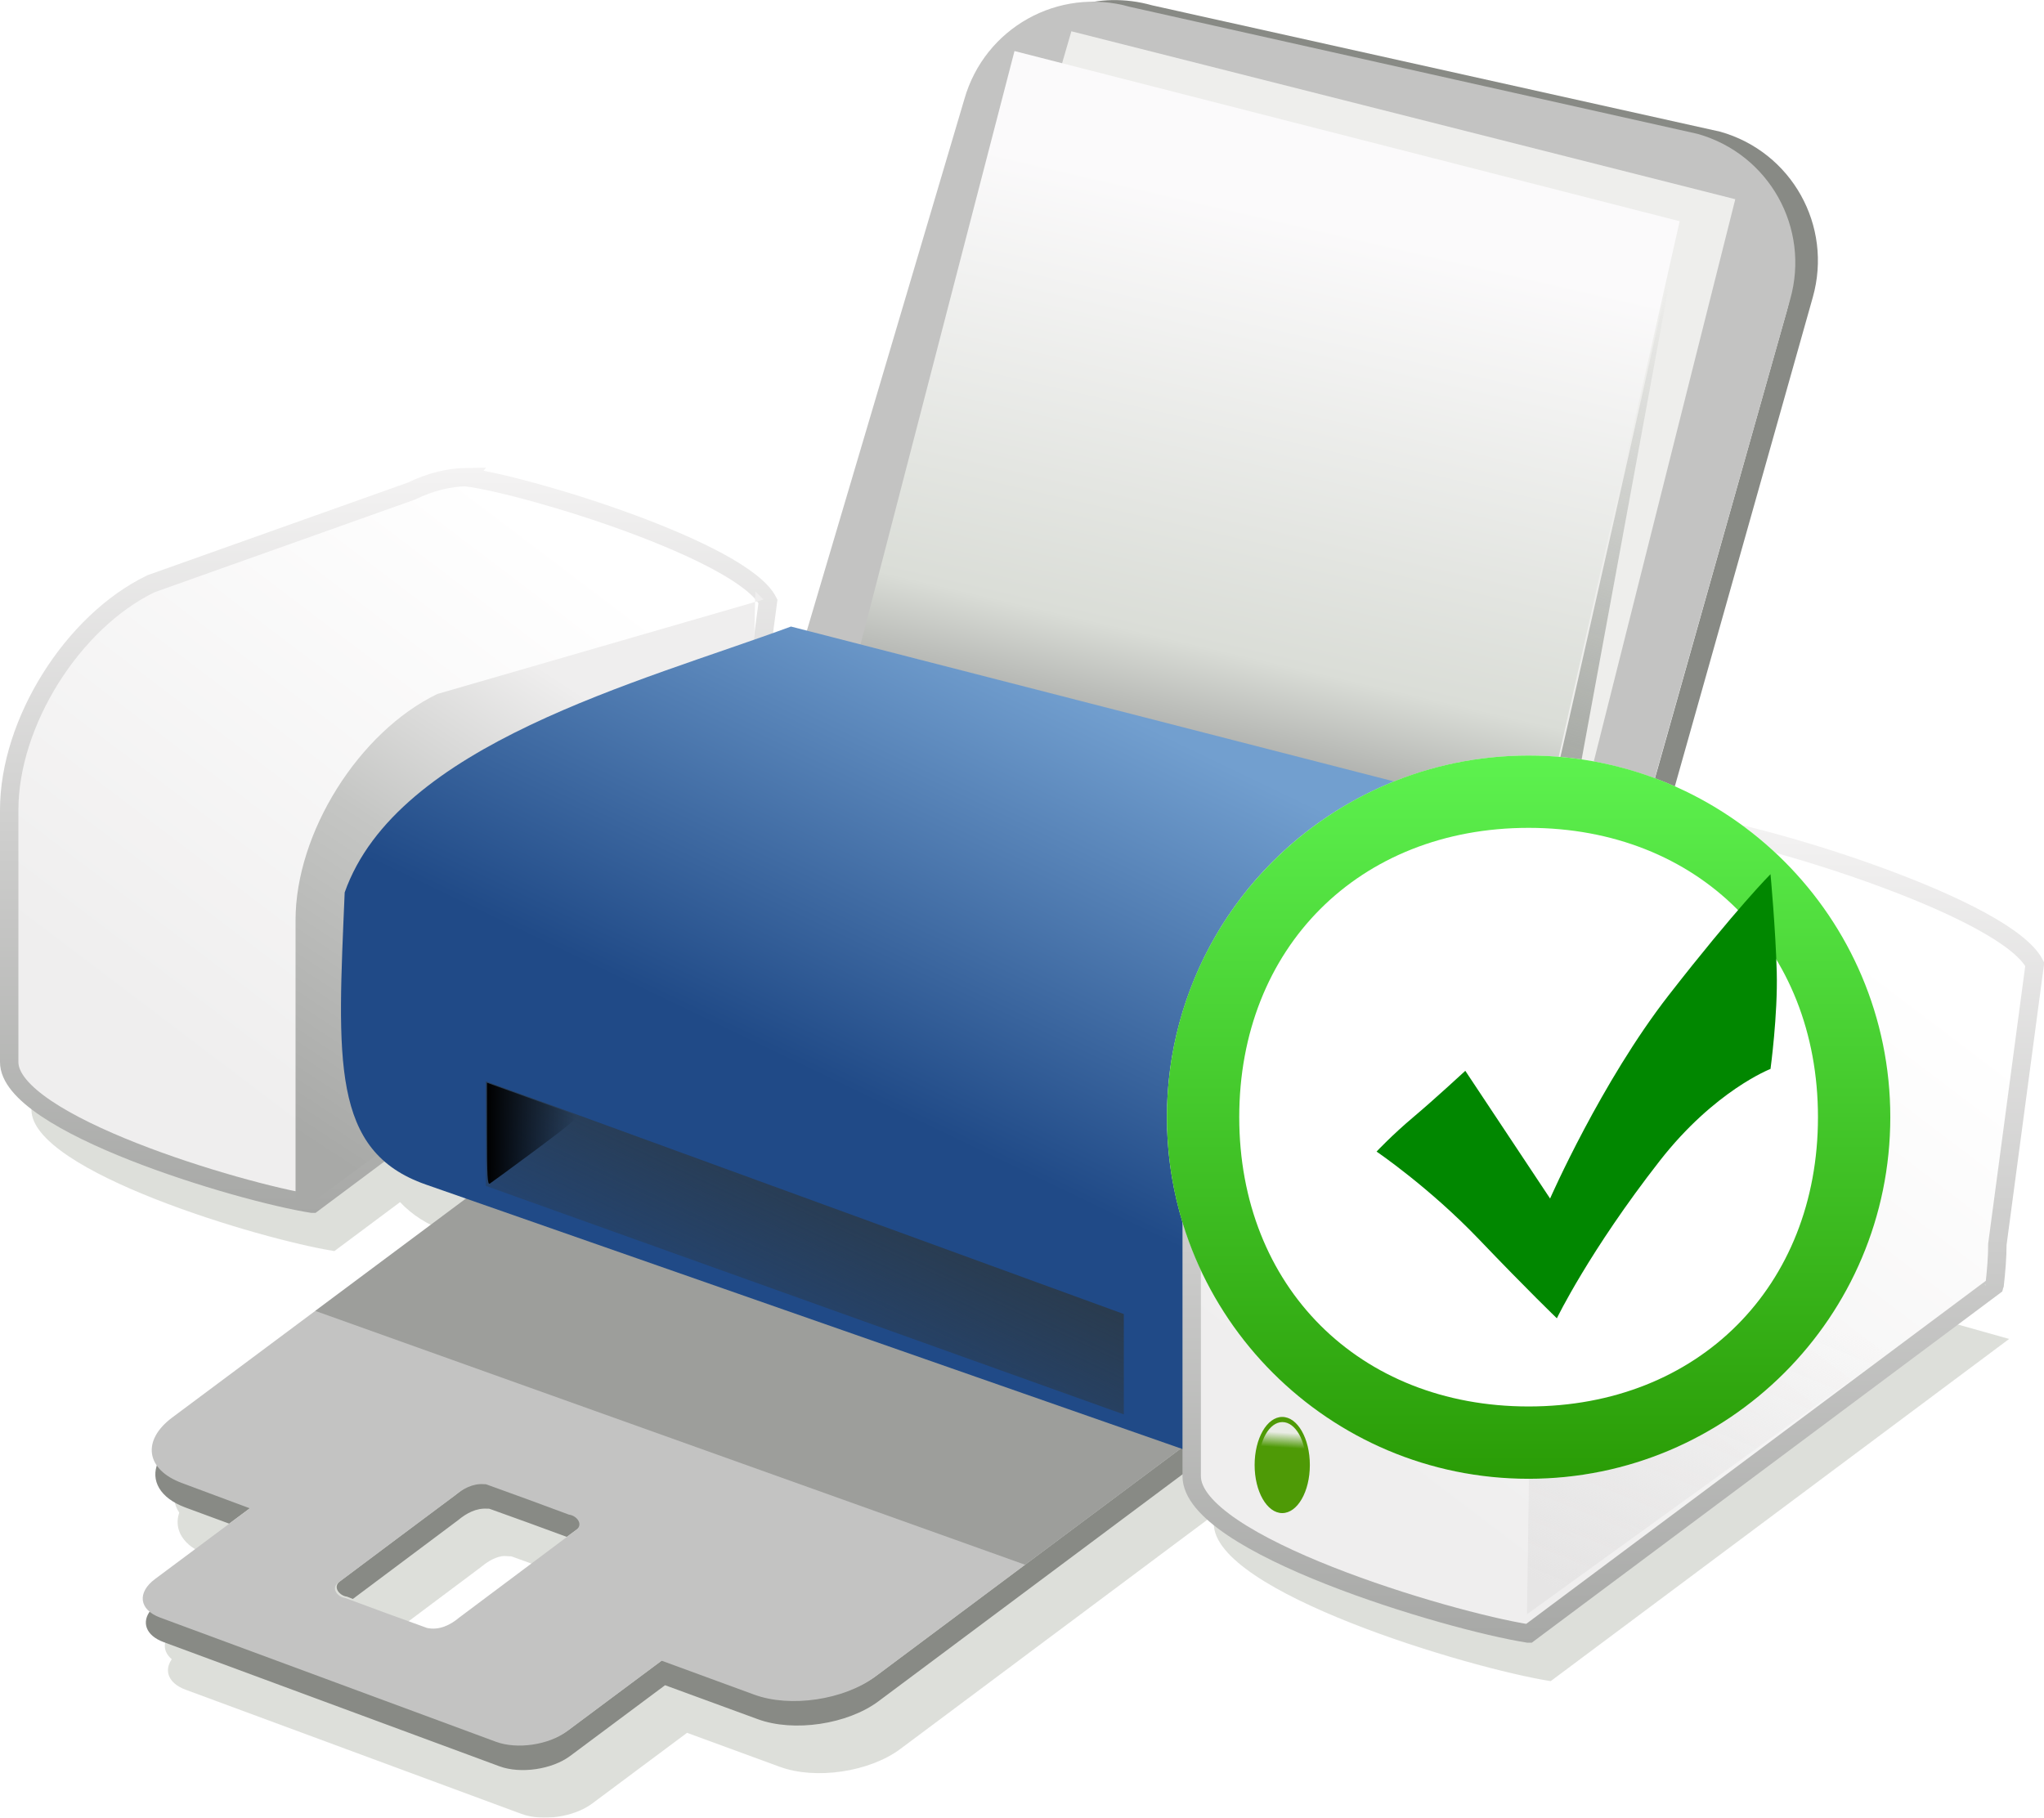 <?xml version="1.0" encoding="UTF-8" standalone="no"?>
<!-- Created with Inkscape (http://www.inkscape.org/) -->

<svg
   xmlns:dc="http://purl.org/dc/elements/1.1/"
   xmlns:cc="http://creativecommons.org/ns#"
   xmlns:rdf="http://www.w3.org/1999/02/22-rdf-syntax-ns#"
   xmlns:svg="http://www.w3.org/2000/svg"
   xmlns="http://www.w3.org/2000/svg"
   xmlns:xlink="http://www.w3.org/1999/xlink"
   xmlns:sodipodi="http://sodipodi.sourceforge.net/DTD/sodipodi-0.dtd"
   xmlns:inkscape="http://www.inkscape.org/namespaces/inkscape"
   width="122.177"
   height="108.669"
   id="svg2"
   version="1.1"
   inkscape:version="0.48.4 r9939"
   sodipodi:docname="impressora_jato_de_tinta_2.svg">
  <defs
     id="defs4">
    <linearGradient
       inkscape:collect="always"
       id="linearGradient4192">
      <stop
         style="stop-color:#2a3b4d;stop-opacity:1;"
         offset="0"
         id="stop4194" />
      <stop
         style="stop-color:#2a3b4d;stop-opacity:0;"
         offset="1"
         id="stop4196" />
    </linearGradient>
    <linearGradient
       inkscape:collect="always"
       id="linearGradient4184">
      <stop
         style="stop-color:#000000;stop-opacity:1;"
         offset="0"
         id="stop4186" />
      <stop
         style="stop-color:#000000;stop-opacity:0;"
         offset="1"
         id="stop4188" />
    </linearGradient>
    <linearGradient
       inkscape:collect="always"
       id="linearGradient4091">
      <stop
         style="stop-color:#a7aaa5;stop-opacity:1;"
         offset="0"
         id="stop4093" />
      <stop
         style="stop-color:#a7aaa5;stop-opacity:0;"
         offset="1"
         id="stop4095" />
    </linearGradient>
    <linearGradient
       inkscape:collect="always"
       id="linearGradient4079">
      <stop
         style="stop-color:#efeeee;stop-opacity:1"
         offset="0"
         id="stop4081" />
      <stop
         id="stop4087"
         offset="0.42"
         style="stop-color:#c5c6c4;stop-opacity:1;" />
      <stop
         style="stop-color:#a8a9a7;stop-opacity:1"
         offset="1"
         id="stop4083" />
    </linearGradient>
    <linearGradient
       inkscape:collect="always"
       id="linearGradient4034">
      <stop
         style="stop-color:#e6e5e5;stop-opacity:1;"
         offset="0"
         id="stop4036" />
      <stop
         style="stop-color:#e6e5e5;stop-opacity:0;"
         offset="1"
         id="stop4038" />
    </linearGradient>
    <linearGradient
       inkscape:collect="always"
       id="linearGradient3915">
      <stop
         style="stop-color:#a7a8a6;stop-opacity:1"
         offset="0"
         id="stop3917" />
      <stop
         style="stop-color:#f4f3f3;stop-opacity:1"
         offset="1"
         id="stop3919" />
    </linearGradient>
    <linearGradient
       inkscape:collect="always"
       id="linearGradient3855">
      <stop
         style="stop-color:#eeeeec;stop-opacity:1;"
         offset="0"
         id="stop3857" />
      <stop
         style="stop-color:#eeeeec;stop-opacity:0;"
         offset="1"
         id="stop3859" />
    </linearGradient>
    <linearGradient
       inkscape:collect="always"
       id="linearGradient3832">
      <stop
         style="stop-color:#ffffff;stop-opacity:1"
         offset="0"
         id="stop3834" />
      <stop
         style="stop-color:#efeeee;stop-opacity:1"
         offset="1"
         id="stop3836" />
    </linearGradient>
    <linearGradient
       inkscape:collect="always"
       id="linearGradient3772">
      <stop
         style="stop-color:#fbfafb;stop-opacity:1;"
         offset="0"
         id="stop3774" />
      <stop
         id="stop4077"
         offset="0.762"
         style="stop-color:#daddd7;stop-opacity:1" />
      <stop
         style="stop-color:#9d9e9c;stop-opacity:1"
         offset="1"
         id="stop3776" />
    </linearGradient>
    <linearGradient
       inkscape:collect="always"
       id="linearGradient3726">
      <stop
         style="stop-color:#729fcf;stop-opacity:1"
         offset="0"
         id="stop3728" />
      <stop
         style="stop-color:#204a87;stop-opacity:1"
         offset="1"
         id="stop3730" />
    </linearGradient>
    <inkscape:perspective
       sodipodi:type="inkscape:persp3d"
       inkscape:vp_x="0 : 526.18109 : 1"
       inkscape:vp_y="0 : 1000 : 0"
       inkscape:vp_z="744.09448 : 526.18109 : 1"
       inkscape:persp3d-origin="372.04724 : 350.78739 : 1"
       id="perspective10" />
    <inkscape:perspective
       id="perspective2920"
       inkscape:persp3d-origin="0.5 : 0.33333333 : 1"
       inkscape:vp_z="1 : 0.5 : 1"
       inkscape:vp_y="0 : 1000 : 0"
       inkscape:vp_x="0 : 0.5 : 1"
       sodipodi:type="inkscape:persp3d" />
    <linearGradient
       inkscape:collect="always"
       xlink:href="#linearGradient3726"
       id="linearGradient3732"
       x1="271.175"
       y1="208.43"
       x2="260.42"
       y2="230.855"
       gradientUnits="userSpaceOnUse"
       gradientTransform="matrix(1.1,0,0,1.1,-25.909,-21.568)" />
    <linearGradient
       inkscape:collect="always"
       xlink:href="#linearGradient3772"
       id="linearGradient3778"
       x1="272.884"
       y1="178.112"
       x2="265.875"
       y2="208.487"
       gradientUnits="userSpaceOnUse"
       gradientTransform="matrix(1.1,0,0,1.1,-25.909,-21.568)" />
    <linearGradient
       inkscape:collect="always"
       xlink:href="#linearGradient3855"
       id="linearGradient3892"
       gradientUnits="userSpaceOnUse"
       gradientTransform="matrix(0.938,0,0,0.938,89.175,39.163)"
       x1="197.813"
       y1="221.777"
       x2="197.75"
       y2="222.734" />
    <linearGradient
       inkscape:collect="always"
       xlink:href="#linearGradient4034"
       id="linearGradient4040"
       x1="291.57"
       y1="253.486"
       x2="298.649"
       y2="235.967"
       gradientUnits="userSpaceOnUse"
       gradientTransform="matrix(1.1,0,0,1.1,-25.909,-20.776)" />
    <linearGradient
       inkscape:collect="always"
       xlink:href="#linearGradient3832"
       id="linearGradient4050"
       gradientUnits="userSpaceOnUse"
       gradientTransform="matrix(0.95,0,0,0.95,-54.846,-10.562)"
       x1="297.5"
       y1="212.362"
       x2="273.25"
       y2="244.362" />
    <linearGradient
       inkscape:collect="always"
       xlink:href="#linearGradient3915"
       id="linearGradient4052"
       gradientUnits="userSpaceOnUse"
       gradientTransform="matrix(0.99,0,0,0.99,-1.032,3.144)"
       x1="224.498"
       y1="233.289"
       x2="224.498"
       y2="188.302" />
    <linearGradient
       inkscape:collect="always"
       xlink:href="#linearGradient4079"
       id="linearGradient4085"
       x1="235.875"
       y1="204.737"
       x2="220.241"
       y2="228.612"
       gradientUnits="userSpaceOnUse"
       gradientTransform="matrix(1.1,0,0,1.1,-26.597,-22.118)" />
    <linearGradient
       inkscape:collect="always"
       xlink:href="#linearGradient4091"
       id="linearGradient4097"
       x1="287.616"
       y1="207.422"
       x2="294.775"
       y2="182.172"
       gradientUnits="userSpaceOnUse"
       gradientTransform="matrix(1.1,0,0,1.1,-25.909,-21.568)" />
    <linearGradient
       inkscape:collect="always"
       xlink:href="#linearGradient3832"
       id="linearGradient4170"
       gradientUnits="userSpaceOnUse"
       gradientTransform="matrix(1.056,0,0,1.056,-12.319,-11.984)"
       x1="297.5"
       y1="212.362"
       x2="273.25"
       y2="244.362" />
    <linearGradient
       inkscape:collect="always"
       xlink:href="#linearGradient3915"
       id="linearGradient4172"
       gradientUnits="userSpaceOnUse"
       gradientTransform="matrix(1.1,0,0,1.1,47.475,3.245)"
       x1="224.498"
       y1="233.289"
       x2="224.498"
       y2="188.302" />
    <linearGradient
       inkscape:collect="always"
       xlink:href="#linearGradient4184"
       id="linearGradient4190"
       x1="25.575"
       y1="117.248"
       x2="30.928"
       y2="117.248"
       gradientUnits="userSpaceOnUse"
       gradientTransform="translate(201.537,112.05)" />
    <linearGradient
       inkscape:collect="always"
       xlink:href="#linearGradient4192"
       id="linearGradient4198"
       x1="246.107"
       y1="230.671"
       x2="238.837"
       y2="246.108"
       gradientUnits="userSpaceOnUse" />
    <filter
       inkscape:collect="always"
       id="filter4205">
      <feGaussianBlur
         inkscape:collect="always"
         stdDeviation="0.613"
         id="feGaussianBlur4207" />
    </filter>
    <linearGradient
       id="SVGID_1_"
       gradientUnits="userSpaceOnUse"
       x1="306"
       y1="-333"
       x2="306"
       y2="-373"
       gradientTransform="matrix(1,0,0,-1,-285,-332)">
      <stop
         offset="0"
         style="stop-color:#5DF24F"
         id="stop7" />
      <stop
         offset="1"
         style="stop-color:#2A9C06"
         id="stop9" />
    </linearGradient>
  </defs>
  <sodipodi:namedview
     id="base"
     pagecolor="#ffffff"
     bordercolor="#666666"
     borderopacity="1.0"
     inkscape:pageopacity="0.0"
     inkscape:pageshadow="2"
     inkscape:zoom="4"
     inkscape:cx="50.986601"
     inkscape:cy="50.734684"
     inkscape:document-units="px"
     inkscape:current-layer="layer1"
     showgrid="false"
     inkscape:window-width="1600"
     inkscape:window-height="838"
     inkscape:window-x="-8"
     inkscape:window-y="-8"
     inkscape:window-maximized="1" />
  <g
     inkscape:label="Capa 1"
     inkscape:groupmode="layer"
     id="layer1"
     transform="translate(-198.002,-161.548)">
    <path
       style="opacity:0.951;fill:#daddd7;fill-opacity:1;stroke:none;filter:url(#filter4205)"
       d="m 205.951,209.21 c -0.433,1.287 -0.688,2.617 -0.688,3.875 l 0,13.688 c -0.026,3.348 12.484,7.063 16.438,7.688 l 0.031,0 3.562,-2.656 c 0.654,0.692 1.48,1.236 2.594,1.625 l 2.188,0.75 -8.188,6.125 -7.781,5.781 c -1.116,0.833 -1.341,1.816 -0.812,2.594 -0.314,0.913 0.201,1.821 1.531,2.312 l 2.375,0.875 -4.031,3 c -0.782,0.584 -0.858,1.301 -0.281,1.781 -0.441,0.632 -0.173,1.315 0.75,1.656 l 18.25,6.75 c 1.15,0.425 2.862,0.171 3.844,-0.562 l 5.156,-3.844 5.031,1.844 c 1.961,0.724 4.887,0.282 6.562,-0.969 l 17.031,-12.719 0,0.469 c -0.029,3.72 13.889,7.869 18.281,8.562 l 0.031,0 24.906,-18.594 -106.781,-30.031 z m 24.844,41.844 c 0.143,-0.027 0.287,-0.012 0.438,0 l 0.094,0 0.094,0.031 c 1.378,0.495 2.753,0.989 4.125,1.5 -1.946,1.46 -3.895,2.92 -5.844,4.375 -0.483,0.411 -1.104,0.707 -1.75,0.562 -1.484,-0.533 -2.96,-1.074 -4.438,-1.625 -0.394,-0.045 -0.749,-0.47 -0.406,-0.781 -0.21,0.302 0.138,0.677 0.5,0.719 0.105,0.039 0.207,0.086 0.312,0.125 1.906,-1.429 3.809,-2.855 5.719,-4.281 0.335,-0.28 0.728,-0.544 1.156,-0.625 z"
       id="path4101"
       transform="matrix(1.1,0,0,1.1,-25.909,-21.568)" />
    <path
       id="path4042"
       d="m 225.87,190.073 c -1.015,0.015 -2.105,0.268 -3.279,0.835 l -15.562,5.538 c -4.698,2.269 -8.477,8.302 -8.477,13.52 l 0,15.067 c -0.028,3.683 13.75,7.79 18.098,8.477 l 0.031,0 25.028,-18.686 c 1.4e-4,-9.9e-4 0.031,9.9e-4 0.031,0 0.093,-0.814 0.155,-1.572 0.155,-2.258 l 2.011,-15.067 c -1.524,-2.977 -14.148,-6.908 -18.037,-7.425 z"
       style="fill:url(#linearGradient4050);fill-opacity:1;stroke:url(#linearGradient4052);stroke-width:1.1;stroke-opacity:1" />
    <path
       style="fill:url(#linearGradient4085);fill-opacity:1;stroke:none"
       d="m 243.638,197.391 -19.493,5.646 c -4.698,2.269 -8.477,8.302 -8.477,13.52 l 0,16.719 1.203,0.007 25.877,-19.101 0.403,-17.276 -2e-5,0 0.486,0.486 z"
       id="path4064"
       sodipodi:nodetypes="ccccccccc" />
    <path
       style="fill:#888a85;fill-opacity:1;stroke:none"
       d="m 264.457,161.554 c -1.494,0.038 -2.904,0.48 -4.125,1.272 1.539,-0.573 3.275,-0.688 4.984,-0.206 l 33.962,7.591 c 4.275,1.206 6.74,5.625 5.534,9.9 l -12.341,43.759 c -0.569,2.015 -1.863,3.624 -3.506,4.641 2.38,-0.833 4.314,-2.81 5.053,-5.431 l 12.341,-43.759 c 1.206,-4.275 -1.26,-8.694 -5.534,-9.9 l -33.962,-7.556 c -0.802,-0.226 -1.617,-0.329 -2.406,-0.309 z"
       id="rect3923"
       sodipodi:nodetypes="cccccccccccc" />
    <path
       style="fill:#888a85;fill-opacity:1;stroke:none"
       d="m 281.447,238.097 c -0.192,0.418 -0.545,0.849 -1.066,1.238 l -29.975,22.378 c -1.843,1.376 -5.062,1.862 -7.219,1.066 l -5.534,-2.028 -5.672,4.228 c -1.08,0.807 -2.963,1.086 -4.228,0.619 l -20.075,-7.425 c -0.27,-0.1 -0.488,-0.235 -0.653,-0.378 -0.593,0.723 -0.31,1.531 0.756,1.925 l 20.075,7.425 c 1.265,0.467 3.148,0.188 4.228,-0.619 l 5.672,-4.228 5.534,2.028 c 2.157,0.797 5.376,0.31 7.219,-1.066 l 29.975,-22.378 c 1.2,-0.896 1.482,-1.939 0.963,-2.784 z m -74.009,10.897 c -0.454,1.051 0.117,2.115 1.65,2.681 l 2.612,0.963 1.341,-0.997 -4.056,-1.512 c -0.752,-0.278 -1.263,-0.681 -1.547,-1.134 z m 19.113,1.203 c -0.471,0.089 -0.903,0.379 -1.272,0.688 -2.318,1.731 -4.63,3.454 -6.944,5.191 -0.48,0.343 -0.042,0.876 0.412,0.928 0.116,0.043 0.228,0.095 0.344,0.138 2.097,-1.572 4.19,-3.14 6.291,-4.709 0.491,-0.411 1.09,-0.74 1.753,-0.688 l 0.103,0 0.103,0.034 c 1.516,0.545 3.028,1.088 4.537,1.65 0.216,-0.162 0.437,-0.319 0.653,-0.481 0.48,-0.343 0.042,-0.876 -0.412,-0.928 -1.625,-0.606 -3.249,-1.201 -4.881,-1.788 l -0.103,-0.034 -0.103,0 c -0.166,-0.013 -0.324,-0.03 -0.481,0 z"
       id="path3803" />
    <path
       style="fill:#c3c3c2;fill-opacity:1;stroke:none"
       d="m 242.775,222.471 c -1.632,0.063 -3.317,0.584 -4.469,1.444 l -30.009,22.378 c -1.843,1.376 -1.573,3.122 0.584,3.919 l 4.056,1.512 -5.672,4.228 c -1.08,0.807 -0.955,1.836 0.309,2.303 l 20.075,7.425 c 1.265,0.467 3.148,0.188 4.228,-0.619 l 5.672,-4.228 5.534,2.028 c 2.157,0.797 5.376,0.31 7.219,-1.066 l 29.975,-22.378 c 1.843,-1.376 1.607,-3.122 -0.55,-3.919 l -34.203,-12.65 c -0.809,-0.299 -1.771,-0.416 -2.75,-0.378 z m -15.847,27.809 0.103,0 0.103,0.034 c 1.632,0.587 3.256,1.181 4.881,1.788 0.455,0.052 0.892,0.585 0.412,0.928 -2.323,1.743 -4.651,3.487 -6.978,5.225 -0.531,0.452 -1.214,0.778 -1.925,0.619 -1.632,-0.587 -3.256,-1.181 -4.881,-1.788 -0.454,-0.052 -0.892,-0.585 -0.412,-0.928 2.314,-1.737 4.626,-3.46 6.944,-5.191 0.491,-0.411 1.09,-0.74 1.753,-0.688 z"
       id="rect3716" />
    <path
       style="opacity:0.346;fill:#555753;fill-opacity:1;stroke:none"
       d="m 259.277,255.096 21.001,-15.678 c 1.843,-1.376 1.607,-3.122 -0.55,-3.919 l -34.203,-12.65 c -0.809,-0.299 -1.771,-0.416 -2.75,-0.378 -1.632,0.063 -3.317,0.584 -4.469,1.444 l -21.461,16.004"
       id="path3813" />
    <path
       transform="matrix(0.962,0.272,-0.272,0.962,0,0)"
       style="fill:#c3c3c2;fill-opacity:1;stroke:none"
       d="m 299.668,83.624 34.737,-1.925 c 4.442,0 8.017,3.576 8.017,8.017 l 0,45.47 c 0,4.442 -3.576,8.017 -8.017,8.017 l -35.28,0 c -4.442,0 -8.017,-3.576 -8.017,-8.017 l 0.543,-43.545 c 0,-4.442 3.576,-8.017 8.017,-8.017 z"
       id="rect3712"
       sodipodi:nodetypes="ccccccccc" />
    <path
       style="fill:#eeeeec;fill-opacity:1;stroke:none"
       d="m 251.802,198.747 10.239,-35.329 39.685,10.04 -9.307,36.989"
       id="path3724"
       sodipodi:nodetypes="cccc" />
    <path
       sodipodi:nodetypes="cccc"
       id="path3770"
       d="m 249.44,200.072 9.202,-35.472 39.759,10.173 -8.105,35.898"
       style="fill:url(#linearGradient3778);fill-opacity:1;stroke:none" />
    <path
       style="fill:url(#linearGradient4097);fill-opacity:1;stroke:none"
       d="m 290.468,210.233 c 0.194,-0.486 7.875,-34.807 7.875,-34.807 l -6.514,35.391 -1.361,-0.583 z"
       id="path3780" />
    <path
       style="fill:#204a87;stroke:none"
       d="m 222.215,214.317 c 0,0 37.724,17.501 49.391,10.501 11.667,-7 -6.223,20.612 -6.223,20.612 l -42.391,-14.39 -0.778,-16.723 z"
       id="path3734" />
    <path
       style="fill:url(#linearGradient3732);fill-opacity:1;stroke:none"
       d="m 245.28,199.006 c -9.134,3.365 -23.554,7.045 -26.675,15.896 -0.422,10.027 -0.839,15.475 4.847,17.462 l 49.844,17.428 c -2.912,-2.994 -2.562,-8.479 -2.2,-17.084 3.39,-9.62 19.057,-15.73 28.978,-19.387 l 2.647,0.791 c -0.47,-0.319 -1.047,-0.595 -1.719,-0.791 l -55.722,-14.315 z"
       id="path2926"
       sodipodi:nodetypes="ccccccccc" />
    <path
       style="fill:url(#linearGradient4170);fill-opacity:1;stroke:url(#linearGradient4172);stroke-width:1.1;stroke-opacity:1"
       d="m 299.588,210.944 c -1.128,0.017 -2.339,0.298 -3.644,0.928 l -17.291,6.153 c -5.221,2.522 -9.419,9.224 -9.419,15.022 l 0,16.741 c -0.031,4.092 15.278,8.656 20.109,9.419 l 0.034,0 27.809,-20.762 c 1.6e-4,-0.001 0.034,0.001 0.034,0 0.103,-0.904 0.172,-1.747 0.172,-2.509 l 2.234,-16.741 c -1.693,-3.307 -15.721,-7.676 -20.041,-8.25 z"
       id="path3863" />
    <path
       transform="matrix(0.426,0,0,0.511,189.499,144.257)"
       d="m 203.75,205.237 c 0,3.107 -1.735,5.625 -3.875,5.625 -2.14,0 -3.875,-2.518 -3.875,-5.625 0,-3.107 1.735,-5.625 3.875,-5.625 2.14,0 3.875,2.518 3.875,5.625 z"
       sodipodi:ry="5.625"
       sodipodi:rx="3.875"
       sodipodi:cy="205.23718"
       sodipodi:cx="199.875"
       id="path3848"
       style="fill:#4e9a06;fill-opacity:1;stroke:none"
       sodipodi:type="arc" />
    <path
       id="path3850"
       d="m 274.655,246.567 c -0.771,0 -1.398,1.093 -1.407,2.433 0.477,0.369 1.058,0.586 1.671,0.586 0.395,0 0.768,-0.102 1.114,-0.264 0.007,-0.097 0.029,-0.193 0.029,-0.293 0,-1.354 -0.63,-2.462 -1.407,-2.462 z"
       style="opacity:0.97;fill:url(#linearGradient3892);fill-opacity:1;stroke:none" />
    <path
       style="fill:url(#linearGradient4040);fill-opacity:1;stroke:none"
       d="m 289.274,258.058 0.264,-17.95 26.397,-1.32 -26.661,19.27 z"
       id="path4024" />
    <path
       style="fill:url(#linearGradient4198);fill-opacity:1;stroke:none"
       d="m 227.037,232.444 38.139,13.664 0,-6 -38.139,-13.914 0,6.25 z"
       id="path4178"
       sodipodi:nodetypes="ccccc" />
    <path
       style="fill:url(#linearGradient4190);fill-opacity:1;stroke:none"
       d="m 227.112,229.344 0,-3.065 1.344,0.484 c 2.88,1.038 3.797,1.38 3.985,1.485 0.151,0.085 -0.39,0.544 -2.4,2.035 -1.427,1.059 -2.67,1.971 -2.762,2.026 -0.138,0.082 -0.167,-0.441 -0.167,-2.965 z"
       id="path4182" />
    <g
       transform="matrix(1.081,0,0,1.081,266.671,205.636)"
       id="Layer_2">
      <circle
         d="M 41,21 C 41,32.046 32.046,41 21,41 9.954,41 1,32.046 1,21 1,9.954 9.954,1 21,1 32.046,1 41,9.954 41,21 z"
         style="fill:#ffffff"
         sodipodi:ry="20"
         sodipodi:rx="20"
         sodipodi:cy="21"
         sodipodi:cx="21"
         cx="21"
         cy="21"
         r="20"
         id="circle4" />
      <linearGradient
         id="linearGradient4253"
         gradientUnits="userSpaceOnUse"
         x1="306"
         y1="-333"
         x2="306"
         y2="-373"
         gradientTransform="matrix(1,0,0,-1,-285,-332)">
        <stop
           offset="0"
           style="stop-color:#5DF24F"
           id="stop4255" />
        <stop
           offset="1"
           style="stop-color:#2A9C06"
           id="stop4257" />
      </linearGradient>
      <path
         style="fill:url(#SVGID_1_)"
         inkscape:connector-curvature="0"
         d="m 21,5 c 9.378,0 16,6.633 16,16 0,9.366 -6.622,16 -16,16 C 11.623,37 5,30.366 5,21 5,11.633 11.623,5 21,5 M 21,1 C 9.954,1 1,9.954 1,21 1,32.045 9.954,41 21,41 32.045,41 41,32.045 41,21 41,9.954 32.045,1 21,1 l 0,0 z"
         id="path11" />
      <path
         style="fill:#018700"
         inkscape:connector-curvature="0"
         d="m 12.593,22.904 c 0,0 0.845,-0.904 2.032,-1.904 1.187,-1 2.875,-2.563 2.875,-2.563 l 4.688,7.063 c 0,0 2.83,-6.455 6.563,-11.25 3.733,-4.795 5.625,-6.688 5.625,-6.688 0,0 0.281,3.031 0.345,5.406 0.063,2.375 -0.345,5.365 -0.345,5.365 0,0 -3.088,1.191 -6.125,5.083 -3.897,4.994 -5.688,8.708 -5.688,8.708 0,0 -1.563,-1.499 -4.313,-4.374 -2.75,-2.875 -5.657,-4.846 -5.657,-4.846 z"
         id="path13" />
    </g>
  </g>
</svg>
